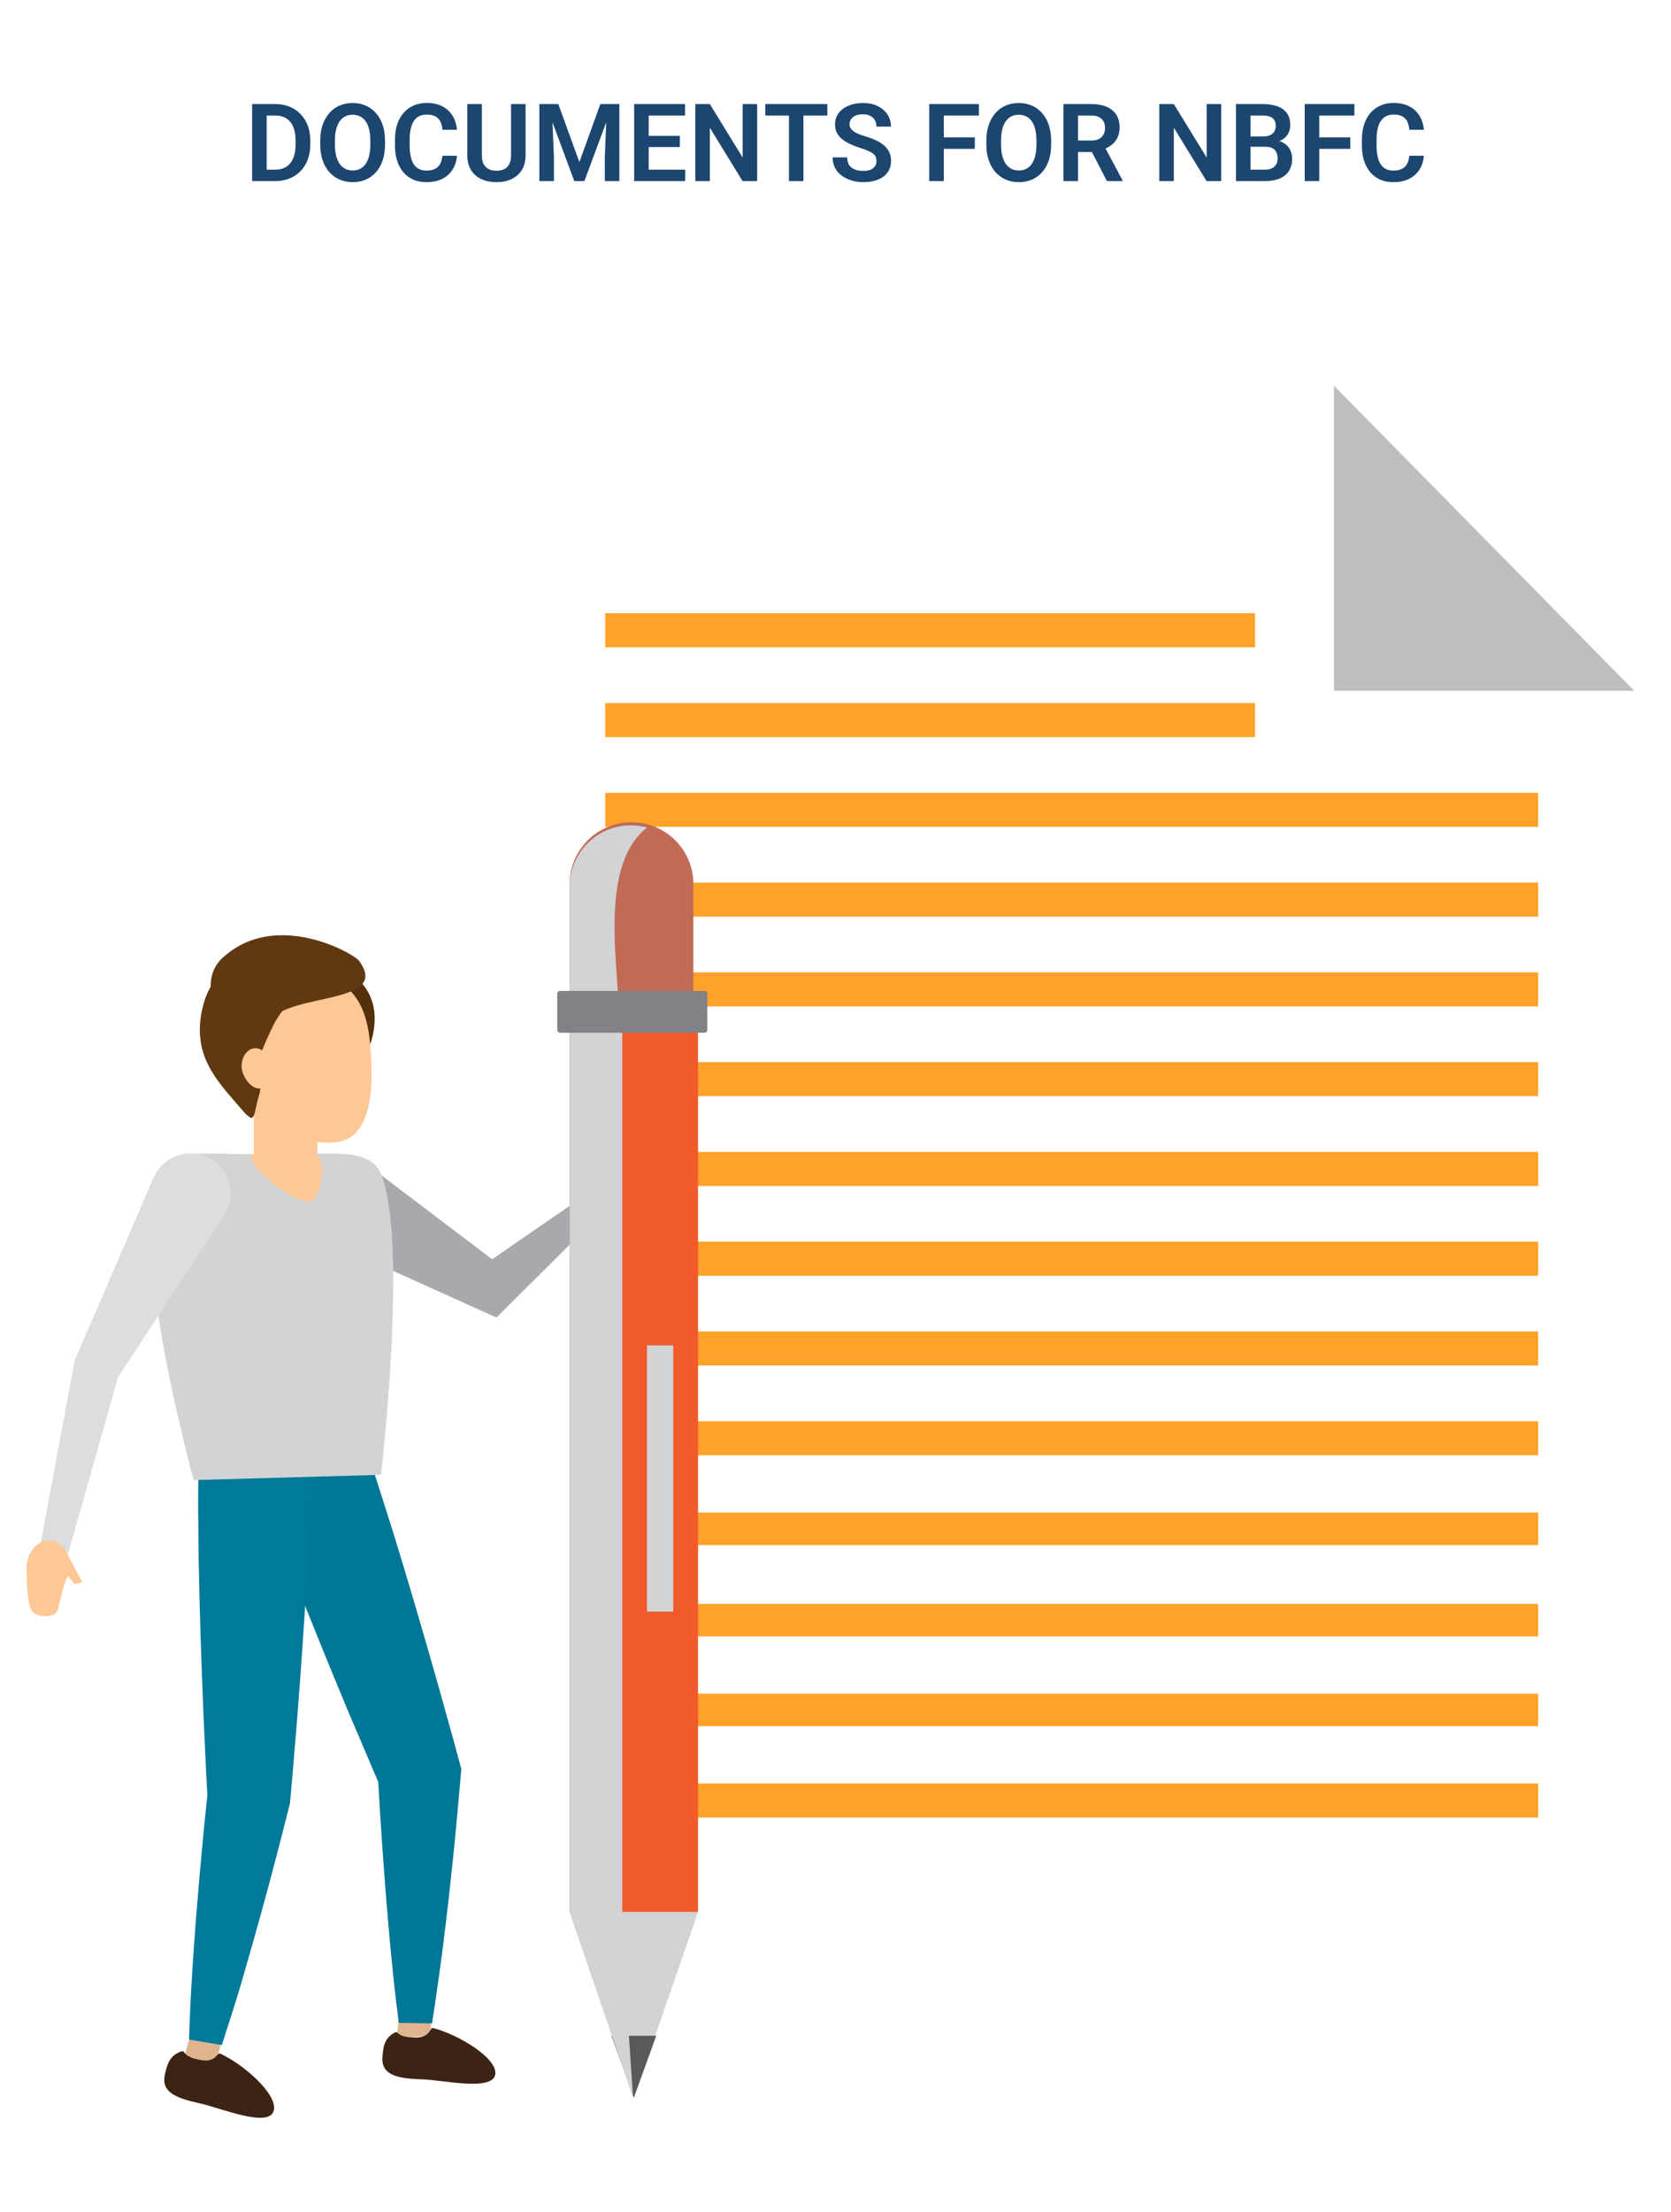 <svg width="1080" height="1429" viewBox="0 0 1080 1429" fill="none" xmlns="http://www.w3.org/2000/svg">
<rect width="1080" height="1429" fill="white"/>
<g opacity="0.3">
<path d="M37.766 808.595C37.766 907.302 67.036 1003.79 121.874 1085.86C176.713 1167.94 254.657 1231.9 345.851 1269.68C437.044 1307.45 537.39 1317.33 634.201 1298.08C731.011 1278.82 819.937 1231.29 889.733 1161.49C959.53 1091.69 1007.06 1002.77 1026.32 905.959C1045.58 809.148 1035.69 708.802 997.918 617.608C960.145 526.415 896.178 448.471 814.106 393.632C732.034 338.793 635.544 309.523 536.837 309.523C404.475 309.523 277.534 362.104 183.94 455.698C90.346 549.292 37.766 676.233 37.766 808.595Z" fill="white"/>
</g>
<g filter="url(#filter0_d_208_1926)">
<path d="M1056.16 1303.2H329.156V249.195H862.804L1056.16 446.11V1303.2Z" fill="white"/>
</g>
<path d="M1056.16 446.195H862.156V249.195L1056.16 446.195Z" fill="#BCBEC0"/>
<path d="M811.156 396.195H391.156V418.195H811.156V396.195Z" fill="#FFA229"/>
<path d="M811.156 454.195H391.156V476.195H811.156V454.195Z" fill="#FFA229"/>
<path d="M994.156 512.195H391.156V534.195H994.156V512.195Z" fill="#FFA229"/>
<path d="M994.156 570.195H391.156V592.195H994.156V570.195Z" fill="#FFA229"/>
<path d="M994.156 628.195H391.156V650.195H994.156V628.195Z" fill="#FFA229"/>
<path d="M994.156 686.195H391.156V708.195H994.156V686.195Z" fill="#FFA229"/>
<path d="M994.156 744.195H391.156V766.195H994.156V744.195Z" fill="#FFA229"/>
<path d="M994.156 802.195H391.156V824.195H994.156V802.195Z" fill="#FFA229"/>
<path d="M994.156 860.195H391.156V882.195H994.156V860.195Z" fill="#FFA229"/>
<path d="M994.156 918.195H391.156V940.195H994.156V918.195Z" fill="#FFA229"/>
<path d="M994.156 977.195H391.156V998.195H994.156V977.195Z" fill="#FFA229"/>
<path d="M994.156 1036.2H391.156V1057.2H994.156V1036.2Z" fill="#FFA229"/>
<path d="M994.156 1094.2H391.156V1115.2H994.156V1094.2Z" fill="#FFA229"/>
<path d="M994.156 1152.2H391.156V1174.2H994.156V1152.2Z" fill="#FFA229"/>
<path d="M243.804 757.27L325.613 819.243L307.82 820.632L410.021 750.189C410.917 749.452 412.067 749.102 413.22 749.217C414.372 749.331 415.432 749.9 416.166 750.799C416.901 751.697 417.249 752.852 417.135 754.008C417.021 755.165 416.454 756.229 415.559 756.965L327.402 844.69L320.886 851.195L309.609 846.113L216.186 803.962C212.932 802.493 209.997 800.396 207.55 797.79C205.104 795.183 203.192 792.119 201.926 788.771C200.659 785.423 200.062 781.858 200.168 778.279C200.275 774.699 201.083 771.176 202.546 767.91C205.501 761.314 210.946 756.166 217.683 753.599C221.019 752.328 224.571 751.728 228.138 751.835C231.705 751.942 235.215 752.753 238.47 754.221C240.355 755.037 242.144 756.059 243.804 757.27Z" fill="#A7A9AC"/>
<path d="M405.395 742.216C397.171 747.362 393.82 757.098 397.882 763.983C401.943 770.868 411.928 772.224 420.152 767.077C428.377 761.931 424.891 756.646 420.829 749.692C416.768 742.738 413.62 737.001 405.395 742.216Z" fill="#DEB58F"/>
<path d="M409.156 740.738L421.466 766.195C428.298 761.667 434.589 756.443 440.227 750.616C441.586 749.191 442.588 747.491 443.156 745.644C443.067 743.125 442.269 740.674 440.847 738.546C439.424 736.419 437.428 734.692 435.066 733.546C433.738 733.079 432.279 733.079 430.951 733.546C422.129 737.059 410.342 741.534 409.156 740.738Z" fill="#DEB58F"/>
<path d="M408.237 747.195H400.156L407.811 730.195C407.811 730.195 411.994 732.745 412.135 733.765C412.49 736.621 408.237 747.195 408.237 747.195Z" fill="#DEB58F"/>
<path d="M278.041 1314.98L256.156 1317.2L259.131 1294.46L280.156 1288.2L278.041 1314.98Z" fill="#DEB58F"/>
<path d="M320.15 1339.49C320.619 1329.02 295.701 1314.22 279.961 1310.23C277.717 1309.66 278.42 1316.28 268.808 1316.35C254.173 1316.35 258.761 1310.96 254.307 1313.59C248.211 1317.28 247.608 1322.6 247.173 1329.58C246.637 1341.55 259.062 1342.88 272.861 1343.35C286.659 1343.81 319.614 1351.49 320.15 1339.49Z" fill="#3C2415"/>
<path d="M237.698 938.915C240.427 947.012 243.087 955.178 245.647 963.343L253.461 987.872C258.513 1004.27 263.465 1020.69 268.315 1037.13L275.522 1061.87L282.629 1086.7C287.21 1103.23 291.959 1119.73 296.405 1136.33L298.156 1142.91L297.921 1145.68C296.775 1158.13 295.765 1170.55 294.552 1183L292.7 1201.65L290.679 1220.28C290.005 1226.52 289.332 1232.73 288.557 1238.94L286.3 1257.6C284.717 1270.01 282.932 1282.43 281.147 1294.71L279.227 1307.2L257.739 1306.86L256.189 1294.31C254.64 1281.86 253.428 1269.37 252.215 1256.89L250.565 1238.2C249.992 1231.95 249.521 1225.71 249.049 1219.5L247.634 1200.78L246.355 1182.08C245.445 1169.63 244.873 1157.15 244.132 1144.7L245.647 1154.01C238.911 1138.26 232.175 1122.4 225.439 1106.61L215.57 1082.79L205.836 1058.96C199.369 1043.06 193.026 1027.12 186.806 1011.15L177.544 987.198C174.445 979.19 171.448 971.16 168.551 963.107L156.156 928.624L225.843 904.195L237.698 938.915Z" fill="#007796"/>
<path d="M139.618 1333.2L118.156 1331.62L124.824 1308.9L146.156 1306.2L139.618 1333.2Z" fill="#DEB58F"/>
<path d="M176.992 1363.26C179.278 1352.75 157.161 1333.48 142.339 1326.73C140.255 1325.74 139.751 1332.56 130.171 1330.96C115.685 1328.5 121.096 1323.73 116.323 1325.64C109.601 1328.33 108.055 1333.55 106.509 1340.57C103.921 1352.55 115.987 1355.92 129.533 1358.96C143.078 1361.99 174.404 1375.26 176.992 1363.26Z" fill="#3C2415"/>
<path d="M201.047 958.795C200.822 967.211 200.497 975.626 200.071 984.041L198.894 1009.32C197.953 1026.15 196.91 1042.98 195.767 1059.81L193.985 1085.06L192.068 1110.31C190.622 1127.14 189.378 1143.97 187.797 1160.8L187.427 1164.94C184.334 1177.02 181.374 1189.11 178.146 1201.16L173.371 1219.23L168.428 1237.28C166.78 1243.3 165.065 1249.29 163.384 1255.32L158.205 1273.33C154.842 1285.31 151.076 1297.3 147.209 1309.21L143.342 1321.2L122.156 1317.63L122.627 1305C123.098 1292.48 123.871 1279.99 124.645 1267.54L125.99 1248.82C126.393 1242.6 126.931 1236.4 127.436 1230.17L129.016 1211.53L130.731 1192.91C131.807 1180.49 133.186 1168.1 134.43 1155.72L134.027 1159.92C133.052 1143.09 132.413 1126.26 131.572 1109.43L130.597 1084.12L129.689 1058.8C129.151 1041.95 128.725 1025.12 128.411 1008.31L128.142 983.032C128.007 974.594 128.007 966.167 128.142 957.752L128.445 921.195L202.156 922.508L201.047 958.795Z" fill="#007A9A"/>
<path d="M246.229 952.821L125.204 956.195C125.204 956.195 83.031 803.628 102.112 759.329C109.967 741.077 121.024 745.834 182.042 745.834C213.933 745.834 239.588 740.739 246.633 759.329C263.793 804.269 246.229 952.821 246.229 952.821Z" fill="#D1D3D4"/>
<path d="M201.168 775.846C190.015 779.937 152.392 746.739 164.544 745.421C169.039 744.914 191.18 745.421 201.734 745.421C212.289 745.421 208.193 773.108 201.168 775.846Z" fill="#FDC895"/>
<path d="M145.371 784.523L75.694 890.627L77.083 886.93L43.21 1006.57C42.547 1008.83 41.046 1010.75 39.014 1011.94C36.983 1013.12 34.575 1013.49 32.283 1012.96C29.992 1012.42 27.991 1011.03 26.691 1009.07C25.391 1007.1 24.89 1004.72 25.291 1002.4L48.02 880.282V879.501L49.273 876.584L99.541 760.168C102.423 754.04 107.572 749.274 113.899 746.88C120.226 744.485 127.236 744.649 133.444 747.337C139.653 750.025 144.574 755.026 147.167 761.282C149.76 767.539 149.82 774.56 147.336 780.86C146.789 782.136 146.131 783.362 145.371 784.523Z" fill="#DCDDDE"/>
<path d="M45.038 1013.92C46.038 1004.42 40.603 996.063 32.934 995.258C25.265 994.453 18.262 1001.5 17.262 1010.96C16.262 1020.43 22.497 1021.03 30.166 1021.77C37.835 1022.51 44.037 1023.41 45.038 1013.92Z" fill="#FDC895"/>
<path d="M44.156 1017.58L17.24 1011.2C16.935 1019.49 17.461 1027.79 18.81 1035.96C19.148 1037.94 19.909 1039.82 21.034 1041.44C23.061 1042.97 25.436 1043.9 27.913 1044.14C30.391 1044.37 32.882 1043.9 35.13 1042.76C36.262 1042.02 37.108 1040.87 37.517 1039.52C39.643 1030.2 42.815 1018 44.156 1017.58Z" fill="#FDC895"/>
<path d="M40.156 1012.11L44.648 1006.2L53.156 1022.01C53.156 1022.01 48.981 1023.59 48.159 1023.1C45.85 1021.58 40.156 1012.11 40.156 1012.11Z" fill="#FDC895"/>
<path d="M205.156 702.195H164.156V749.195H205.156V702.195Z" fill="#FDC895"/>
<path d="M147.624 653.082C132.525 648.782 157.781 611.431 192.144 616.704C241.336 624.228 246.109 650.562 240.117 672.06C231.619 702.525 153.515 654.761 147.624 653.082Z" fill="#54300A"/>
<path d="M239.512 677.865C241.408 702.766 240.577 736.114 216.233 738.04C191.889 739.966 149.453 724.086 146.394 683.981C144.498 659.079 153.843 629.516 178.353 627.59C230.965 623.434 237.65 652.93 239.512 677.865Z" fill="#FDC895"/>
<path d="M191.827 628.943C199.587 638.044 186.158 645.674 177.858 660.063C173.608 668.32 169.889 676.837 166.724 685.561C164.7 690.781 169.525 700.385 167.804 706.174C162.709 723.139 166.252 728.593 152.823 712.866C139.394 697.139 123.638 680.742 131.061 650.392C139.934 613.952 178.398 613.215 191.827 628.943Z" fill="#603913"/>
<path d="M232.072 620.728C253.046 649.33 187.07 641.006 173.882 659.885C154.753 687.288 121.094 639.907 143.679 618.997C177.875 587.099 228.582 615.967 232.072 620.728Z" fill="#603913"/>
<path d="M174.156 688.833C174.156 695.257 172.398 703.195 167.26 703.195C162.122 703.195 156.156 695.325 156.156 688.833C156.156 682.342 160.191 677.195 165.156 677.195C170.122 677.195 174.156 682.409 174.156 688.833Z" fill="#FDC895"/>
<path d="M451.156 1235.2L409.656 1355.2L368.156 1235.2H451.156Z" fill="#D1D3D4"/>
<path d="M424.156 1315.2L409.656 1355.2L395.156 1315.2H424.156Z" fill="#58595B"/>
<path d="M448.139 656.195V572.283C448.294 566.944 447.375 561.629 445.435 556.651C443.495 551.673 440.575 547.134 436.847 543.303C433.119 539.472 428.659 536.426 423.731 534.347C418.803 532.267 413.507 531.195 408.156 531.195C402.806 531.195 397.51 532.267 392.582 534.347C387.654 536.426 383.194 539.472 379.466 543.303C375.738 547.134 372.817 551.673 370.878 556.651C368.938 561.629 368.018 566.944 368.173 572.283V656.195H448.139Z" fill="#C16B57"/>
<g style="mix-blend-mode:multiply">
<path d="M418.156 534.624C414.752 533.692 411.241 533.211 407.712 533.195C402.515 533.195 397.368 534.221 392.567 536.215C387.766 538.208 383.404 541.13 379.73 544.814C376.057 548.497 373.144 552.869 371.158 557.681C369.172 562.492 368.152 567.649 368.156 572.856V656.195H400.285C398.428 616.269 388.481 558.274 418.156 534.624Z" fill="#D1D3D4"/>
</g>
<path d="M451.156 662.195H368.156V1235.2H451.156V662.195Z" fill="#F15A29"/>
<g style="mix-blend-mode:multiply">
<path d="M402.156 662.195H368.156V1235.2H402.156V662.195Z" fill="#D1D3D4"/>
</g>
<g style="mix-blend-mode:multiply">
<path d="M409.156 1355.2L368.156 1235.2H401.104L409.156 1355.2Z" fill="#D1D3D4"/>
</g>
<path d="M435.156 869.195H418.156V1041.2H435.156V869.195Z" fill="#D1D3D4"/>
<path d="M361.989 667.195C361.744 667.191 361.502 667.139 361.277 667.042C361.053 666.945 360.849 666.805 360.679 666.63C360.509 666.455 360.375 666.249 360.286 666.023C360.196 665.797 360.152 665.555 360.157 665.312V642.078C360.152 641.835 360.196 641.594 360.286 641.368C360.375 641.142 360.509 640.936 360.679 640.761C360.849 640.586 361.053 640.446 361.277 640.349C361.502 640.252 361.744 640.2 361.989 640.195H455.357C455.846 640.213 456.309 640.42 456.645 640.772C456.982 641.124 457.165 641.593 457.156 642.078V665.312C457.165 665.797 456.982 666.266 456.645 666.618C456.309 666.971 455.846 667.178 455.357 667.195H361.989Z" fill="#808285"/>
<path d="M177.819 117H167.087L167.155 109.617H177.819C180.713 109.617 183.14 108.979 185.1 107.703C187.059 106.404 188.54 104.547 189.543 102.132C190.546 99.694 191.047 96.777 191.047 93.382V90.818C191.047 88.198 190.762 85.885 190.192 83.88C189.623 81.875 188.78 80.189 187.663 78.821C186.569 77.454 185.214 76.417 183.596 75.711C181.978 75.005 180.121 74.651 178.024 74.651H166.882V67.234H178.024C181.351 67.234 184.382 67.793 187.116 68.909C189.873 70.026 192.255 71.632 194.26 73.728C196.288 75.802 197.837 78.286 198.908 81.18C200.002 84.074 200.549 87.309 200.549 90.887V93.382C200.549 96.936 200.002 100.172 198.908 103.089C197.837 105.983 196.288 108.466 194.26 110.54C192.255 112.614 189.862 114.209 187.082 115.325C184.302 116.442 181.215 117 177.819 117ZM172.351 67.234V117H162.951V67.234H172.351ZM248.845 90.853V93.416C248.845 97.176 248.343 100.56 247.341 103.567C246.338 106.552 244.914 109.093 243.068 111.189C241.223 113.286 239.024 114.892 236.472 116.009C233.92 117.125 231.083 117.684 227.961 117.684C224.885 117.684 222.059 117.125 219.484 116.009C216.932 114.892 214.722 113.286 212.854 111.189C210.985 109.093 209.538 106.552 208.513 103.567C207.487 100.56 206.975 97.176 206.975 93.416V90.853C206.975 87.07 207.487 83.686 208.513 80.701C209.538 77.716 210.974 75.175 212.819 73.079C214.665 70.96 216.864 69.342 219.416 68.226C221.991 67.109 224.816 66.551 227.893 66.551C231.014 66.551 233.851 67.109 236.403 68.226C238.955 69.342 241.154 70.96 243 73.079C244.868 75.175 246.304 77.716 247.307 80.701C248.332 83.686 248.845 87.07 248.845 90.853ZM239.343 93.416V90.784C239.343 88.073 239.092 85.691 238.591 83.641C238.09 81.567 237.349 79.824 236.369 78.411C235.389 76.998 234.182 75.939 232.746 75.232C231.311 74.503 229.693 74.139 227.893 74.139C226.07 74.139 224.452 74.503 223.039 75.232C221.649 75.939 220.464 76.998 219.484 78.411C218.505 79.824 217.753 81.567 217.229 83.641C216.727 85.691 216.477 88.073 216.477 90.784V93.416C216.477 96.105 216.727 98.486 217.229 100.56C217.753 102.633 218.505 104.388 219.484 105.823C220.487 107.236 221.695 108.307 223.107 109.036C224.52 109.765 226.138 110.13 227.961 110.13C229.784 110.13 231.402 109.765 232.814 109.036C234.227 108.307 235.412 107.236 236.369 105.823C237.349 104.388 238.09 102.633 238.591 100.56C239.092 98.486 239.343 96.105 239.343 93.416ZM285.93 100.628H295.329C295.078 103.955 294.156 106.906 292.561 109.48C290.965 112.033 288.744 114.038 285.896 115.496C283.047 116.954 279.595 117.684 275.539 117.684C272.417 117.684 269.603 117.137 267.097 116.043C264.613 114.926 262.482 113.343 260.705 111.292C258.951 109.218 257.606 106.735 256.672 103.841C255.738 100.924 255.271 97.654 255.271 94.031V90.237C255.271 86.614 255.749 83.344 256.706 80.428C257.663 77.511 259.03 75.027 260.808 72.977C262.608 70.903 264.761 69.308 267.268 68.191C269.797 67.075 272.622 66.517 275.744 66.517C279.8 66.517 283.229 67.269 286.032 68.772C288.835 70.254 291.011 72.293 292.561 74.891C294.11 77.488 295.044 80.473 295.363 83.846H285.964C285.782 81.749 285.326 79.972 284.597 78.514C283.89 77.055 282.819 75.95 281.384 75.198C279.971 74.424 278.091 74.036 275.744 74.036C273.921 74.036 272.315 74.378 270.925 75.061C269.558 75.745 268.418 76.77 267.507 78.138C266.595 79.482 265.912 81.168 265.456 83.196C265 85.201 264.772 87.526 264.772 90.169V94.031C264.772 96.561 264.978 98.828 265.388 100.833C265.798 102.838 266.436 104.536 267.302 105.926C268.168 107.316 269.284 108.375 270.651 109.104C272.019 109.834 273.648 110.198 275.539 110.198C277.84 110.198 279.709 109.834 281.145 109.104C282.603 108.375 283.708 107.304 284.46 105.892C285.235 104.479 285.725 102.724 285.93 100.628ZM330.295 67.234H339.694V100.286C339.694 104.091 338.874 107.293 337.233 109.891C335.593 112.465 333.36 114.414 330.534 115.735C327.709 117.034 324.496 117.684 320.896 117.684C317.25 117.684 314.003 117.034 311.154 115.735C308.306 114.414 306.073 112.465 304.455 109.891C302.837 107.293 302.028 104.091 302.028 100.286V67.234H311.428V100.286C311.428 102.61 311.815 104.513 312.59 105.994C313.365 107.452 314.458 108.535 315.871 109.241C317.284 109.948 318.959 110.301 320.896 110.301C322.855 110.301 324.53 109.948 325.92 109.241C327.333 108.535 328.415 107.452 329.167 105.994C329.919 104.513 330.295 102.61 330.295 100.286V67.234ZM352.717 67.234H360.852L374.455 104.695L388.024 67.234H396.193L377.702 117H371.174L352.717 67.234ZM348.615 67.234H356.579L358.015 101.653V117H348.615V67.234ZM392.297 67.234H400.295V117H390.896V101.653L392.297 67.234ZM442.849 109.617V117H416.394V109.617H442.849ZM419.265 67.234V117H409.865V67.234H419.265ZM439.396 87.776V94.988H416.394V87.776H439.396ZM442.746 67.234V74.651H416.394V67.234H442.746ZM489.367 67.234V117H479.934L458.776 82.478V117H449.377V67.234H458.776L480.002 101.79V67.234H489.367ZM519.274 67.234V117H509.909V67.234H519.274ZM534.724 67.234V74.651H494.631V67.234H534.724ZM566.477 104.08C566.477 103.123 566.328 102.269 566.032 101.517C565.759 100.742 565.246 100.047 564.494 99.432C563.765 98.794 562.728 98.178 561.384 97.586C560.062 96.971 558.353 96.333 556.257 95.672C553.933 94.943 551.768 94.122 549.763 93.211C547.757 92.299 545.992 91.24 544.465 90.032C542.961 88.825 541.787 87.435 540.944 85.862C540.101 84.267 539.68 82.421 539.68 80.325C539.68 78.274 540.113 76.406 540.979 74.72C541.867 73.034 543.12 71.587 544.738 70.379C546.356 69.148 548.259 68.203 550.446 67.542C552.657 66.881 555.095 66.551 557.761 66.551C561.452 66.551 564.642 67.223 567.331 68.567C570.043 69.912 572.139 71.735 573.62 74.036C575.101 76.338 575.842 78.924 575.842 81.795H566.477C566.477 80.245 566.146 78.878 565.485 77.693C564.847 76.508 563.868 75.574 562.546 74.891C561.247 74.207 559.606 73.865 557.624 73.865C555.71 73.865 554.115 74.15 552.839 74.72C551.586 75.289 550.64 76.064 550.002 77.044C549.387 78.024 549.079 79.118 549.079 80.325C549.079 81.237 549.296 82.057 549.729 82.786C550.161 83.493 550.811 84.165 551.677 84.803C552.543 85.418 553.614 85.999 554.89 86.546C556.188 87.07 557.692 87.594 559.401 88.118C562.136 88.939 564.528 89.85 566.579 90.853C568.653 91.855 570.373 92.995 571.74 94.27C573.13 95.546 574.167 96.982 574.851 98.577C575.557 100.172 575.91 101.984 575.91 104.012C575.91 106.154 575.489 108.068 574.646 109.754C573.802 111.44 572.595 112.876 571.022 114.061C569.45 115.245 567.559 116.146 565.349 116.761C563.161 117.376 560.712 117.684 558 117.684C555.585 117.684 553.192 117.365 550.822 116.727C548.475 116.066 546.345 115.086 544.431 113.787C542.517 112.465 540.99 110.802 539.851 108.797C538.711 106.769 538.142 104.399 538.142 101.688H547.575C547.575 103.26 547.826 104.604 548.327 105.721C548.851 106.814 549.58 107.715 550.515 108.421C551.472 109.104 552.588 109.606 553.864 109.925C555.14 110.244 556.519 110.403 558 110.403C559.914 110.403 561.486 110.141 562.717 109.617C563.97 109.07 564.904 108.318 565.52 107.361C566.158 106.404 566.477 105.311 566.477 104.08ZM609.987 67.234V117H600.588V67.234H609.987ZM630.051 88.733V96.15H607.526V88.733H630.051ZM632.683 67.234V74.651H607.526V67.234H632.683ZM679.372 90.853V93.416C679.372 97.176 678.871 100.56 677.868 103.567C676.866 106.552 675.441 109.093 673.596 111.189C671.75 113.286 669.551 114.892 666.999 116.009C664.447 117.125 661.61 117.684 658.488 117.684C655.412 117.684 652.587 117.125 650.012 116.009C647.46 114.892 645.249 113.286 643.381 111.189C641.512 109.093 640.065 106.552 639.04 103.567C638.015 100.56 637.502 97.176 637.502 93.416V90.853C637.502 87.07 638.015 83.686 639.04 80.701C640.065 77.716 641.501 75.175 643.347 73.079C645.192 70.96 647.391 69.342 649.943 68.226C652.518 67.109 655.344 66.551 658.42 66.551C661.542 66.551 664.379 67.109 666.931 68.226C669.483 69.342 671.682 70.96 673.527 73.079C675.396 75.175 676.831 77.716 677.834 80.701C678.859 83.686 679.372 87.07 679.372 90.853ZM669.87 93.416V90.784C669.87 88.073 669.619 85.691 669.118 83.641C668.617 81.567 667.876 79.824 666.896 78.411C665.917 76.998 664.709 75.939 663.273 75.232C661.838 74.503 660.22 74.139 658.42 74.139C656.597 74.139 654.979 74.503 653.566 75.232C652.176 75.939 650.992 76.998 650.012 78.411C649.032 79.824 648.28 81.567 647.756 83.641C647.255 85.691 647.004 88.073 647.004 90.784V93.416C647.004 96.105 647.255 98.486 647.756 100.56C648.28 102.633 649.032 104.388 650.012 105.823C651.014 107.236 652.222 108.307 653.635 109.036C655.048 109.765 656.665 110.13 658.488 110.13C660.311 110.13 661.929 109.765 663.342 109.036C664.755 108.307 665.939 107.236 666.896 105.823C667.876 104.388 668.617 102.633 669.118 100.56C669.619 98.486 669.87 96.105 669.87 93.416ZM687.336 67.234H705.417C709.2 67.234 712.447 67.804 715.158 68.943C717.87 70.083 719.955 71.769 721.413 74.002C722.871 76.235 723.601 78.981 723.601 82.239C723.601 84.814 723.145 87.047 722.233 88.939C721.322 90.83 720.035 92.413 718.371 93.689C716.73 94.966 714.794 95.968 712.561 96.697L709.621 98.201H693.659L693.591 90.784H705.52C707.456 90.784 709.063 90.442 710.339 89.759C711.615 89.075 712.572 88.13 713.21 86.922C713.871 85.714 714.201 84.336 714.201 82.786C714.201 81.123 713.882 79.687 713.244 78.48C712.606 77.249 711.638 76.303 710.339 75.643C709.04 74.982 707.399 74.651 705.417 74.651H696.735V117H687.336V67.234ZM715.432 117L703.913 94.715L713.859 94.681L725.515 116.521V117H715.432ZM789.26 67.234V117H779.826L758.669 82.478V117H749.27V67.234H758.669L779.895 101.79V67.234H789.26ZM817.902 94.817H805.188L805.119 88.186H816.022C817.891 88.186 819.452 87.924 820.705 87.4C821.958 86.876 822.904 86.113 823.542 85.11C824.203 84.108 824.533 82.889 824.533 81.453C824.533 79.858 824.226 78.559 823.61 77.557C823.018 76.554 822.084 75.825 820.808 75.369C819.532 74.891 817.914 74.651 815.954 74.651H808.229V117H798.83V67.234H815.954C818.78 67.234 821.298 67.508 823.508 68.055C825.741 68.579 827.632 69.399 829.182 70.516C830.731 71.632 831.905 73.034 832.702 74.72C833.522 76.406 833.933 78.411 833.933 80.735C833.933 82.786 833.454 84.677 832.497 86.409C831.563 88.118 830.116 89.508 828.156 90.579C826.219 91.65 823.758 92.265 820.773 92.425L817.902 94.817ZM817.492 117H802.419L806.35 109.617H817.492C819.361 109.617 820.899 109.31 822.106 108.694C823.337 108.079 824.248 107.236 824.841 106.165C825.456 105.071 825.764 103.818 825.764 102.405C825.764 100.856 825.49 99.511 824.943 98.372C824.419 97.233 823.576 96.356 822.414 95.74C821.275 95.125 819.771 94.817 817.902 94.817H808.127L808.195 88.186H820.637L822.79 90.75C825.661 90.773 827.997 91.342 829.797 92.459C831.62 93.576 832.964 95.011 833.83 96.766C834.696 98.52 835.129 100.411 835.129 102.439C835.129 105.63 834.434 108.307 833.044 110.472C831.677 112.636 829.672 114.266 827.028 115.359C824.408 116.453 821.229 117 817.492 117ZM852.663 67.234V117H843.264V67.234H852.663ZM872.727 88.733V96.15H850.202V88.733H872.727ZM875.358 67.234V74.651H850.202V67.234H875.358ZM910.871 100.628H920.271C920.02 103.955 919.097 106.906 917.502 109.48C915.907 112.033 913.685 114.038 910.837 115.496C907.989 116.954 904.536 117.684 900.48 117.684C897.359 117.684 894.545 117.137 892.038 116.043C889.554 114.926 887.424 113.343 885.646 111.292C883.892 109.218 882.548 106.735 881.613 103.841C880.679 100.924 880.212 97.654 880.212 94.031V90.237C880.212 86.614 880.69 83.344 881.647 80.428C882.604 77.511 883.972 75.027 885.749 72.977C887.549 70.903 889.702 69.308 892.209 68.191C894.738 67.075 897.564 66.517 900.686 66.517C904.742 66.517 908.171 67.269 910.974 68.772C913.776 70.254 915.952 72.293 917.502 74.891C919.051 77.488 919.986 80.473 920.305 83.846H910.905C910.723 81.749 910.267 79.972 909.538 78.514C908.832 77.055 907.761 75.95 906.325 75.198C904.912 74.424 903.033 74.036 900.686 74.036C898.863 74.036 897.256 74.378 895.866 75.061C894.499 75.745 893.36 76.77 892.448 78.138C891.537 79.482 890.853 81.168 890.397 83.196C889.942 85.201 889.714 87.526 889.714 90.169V94.031C889.714 96.561 889.919 98.828 890.329 100.833C890.739 102.838 891.377 104.536 892.243 105.926C893.109 107.316 894.226 108.375 895.593 109.104C896.96 109.834 898.589 110.198 900.48 110.198C902.782 110.198 904.65 109.834 906.086 109.104C907.544 108.375 908.649 107.304 909.401 105.892C910.176 104.479 910.666 102.724 910.871 100.628Z" fill="#1C4670"/>
<defs>
<filter id="filter0_d_208_1926" x="317.156" y="241.195" width="751" height="1078" filterUnits="userSpaceOnUse" color-interpolation-filters="sRGB">
<feFlood flood-opacity="0" result="BackgroundImageFix"/>
<feColorMatrix in="SourceAlpha" type="matrix" values="0 0 0 0 0 0 0 0 0 0 0 0 0 0 0 0 0 0 127 0" result="hardAlpha"/>
<feOffset dy="4"/>
<feGaussianBlur stdDeviation="6"/>
<feComposite in2="hardAlpha" operator="out"/>
<feColorMatrix type="matrix" values="0 0 0 0 0 0 0 0 0 0 0 0 0 0 0 0 0 0 0.25 0"/>
<feBlend mode="normal" in2="BackgroundImageFix" result="effect1_dropShadow_208_1926"/>
<feBlend mode="normal" in="SourceGraphic" in2="effect1_dropShadow_208_1926" result="shape"/>
</filter>
</defs>
</svg>
